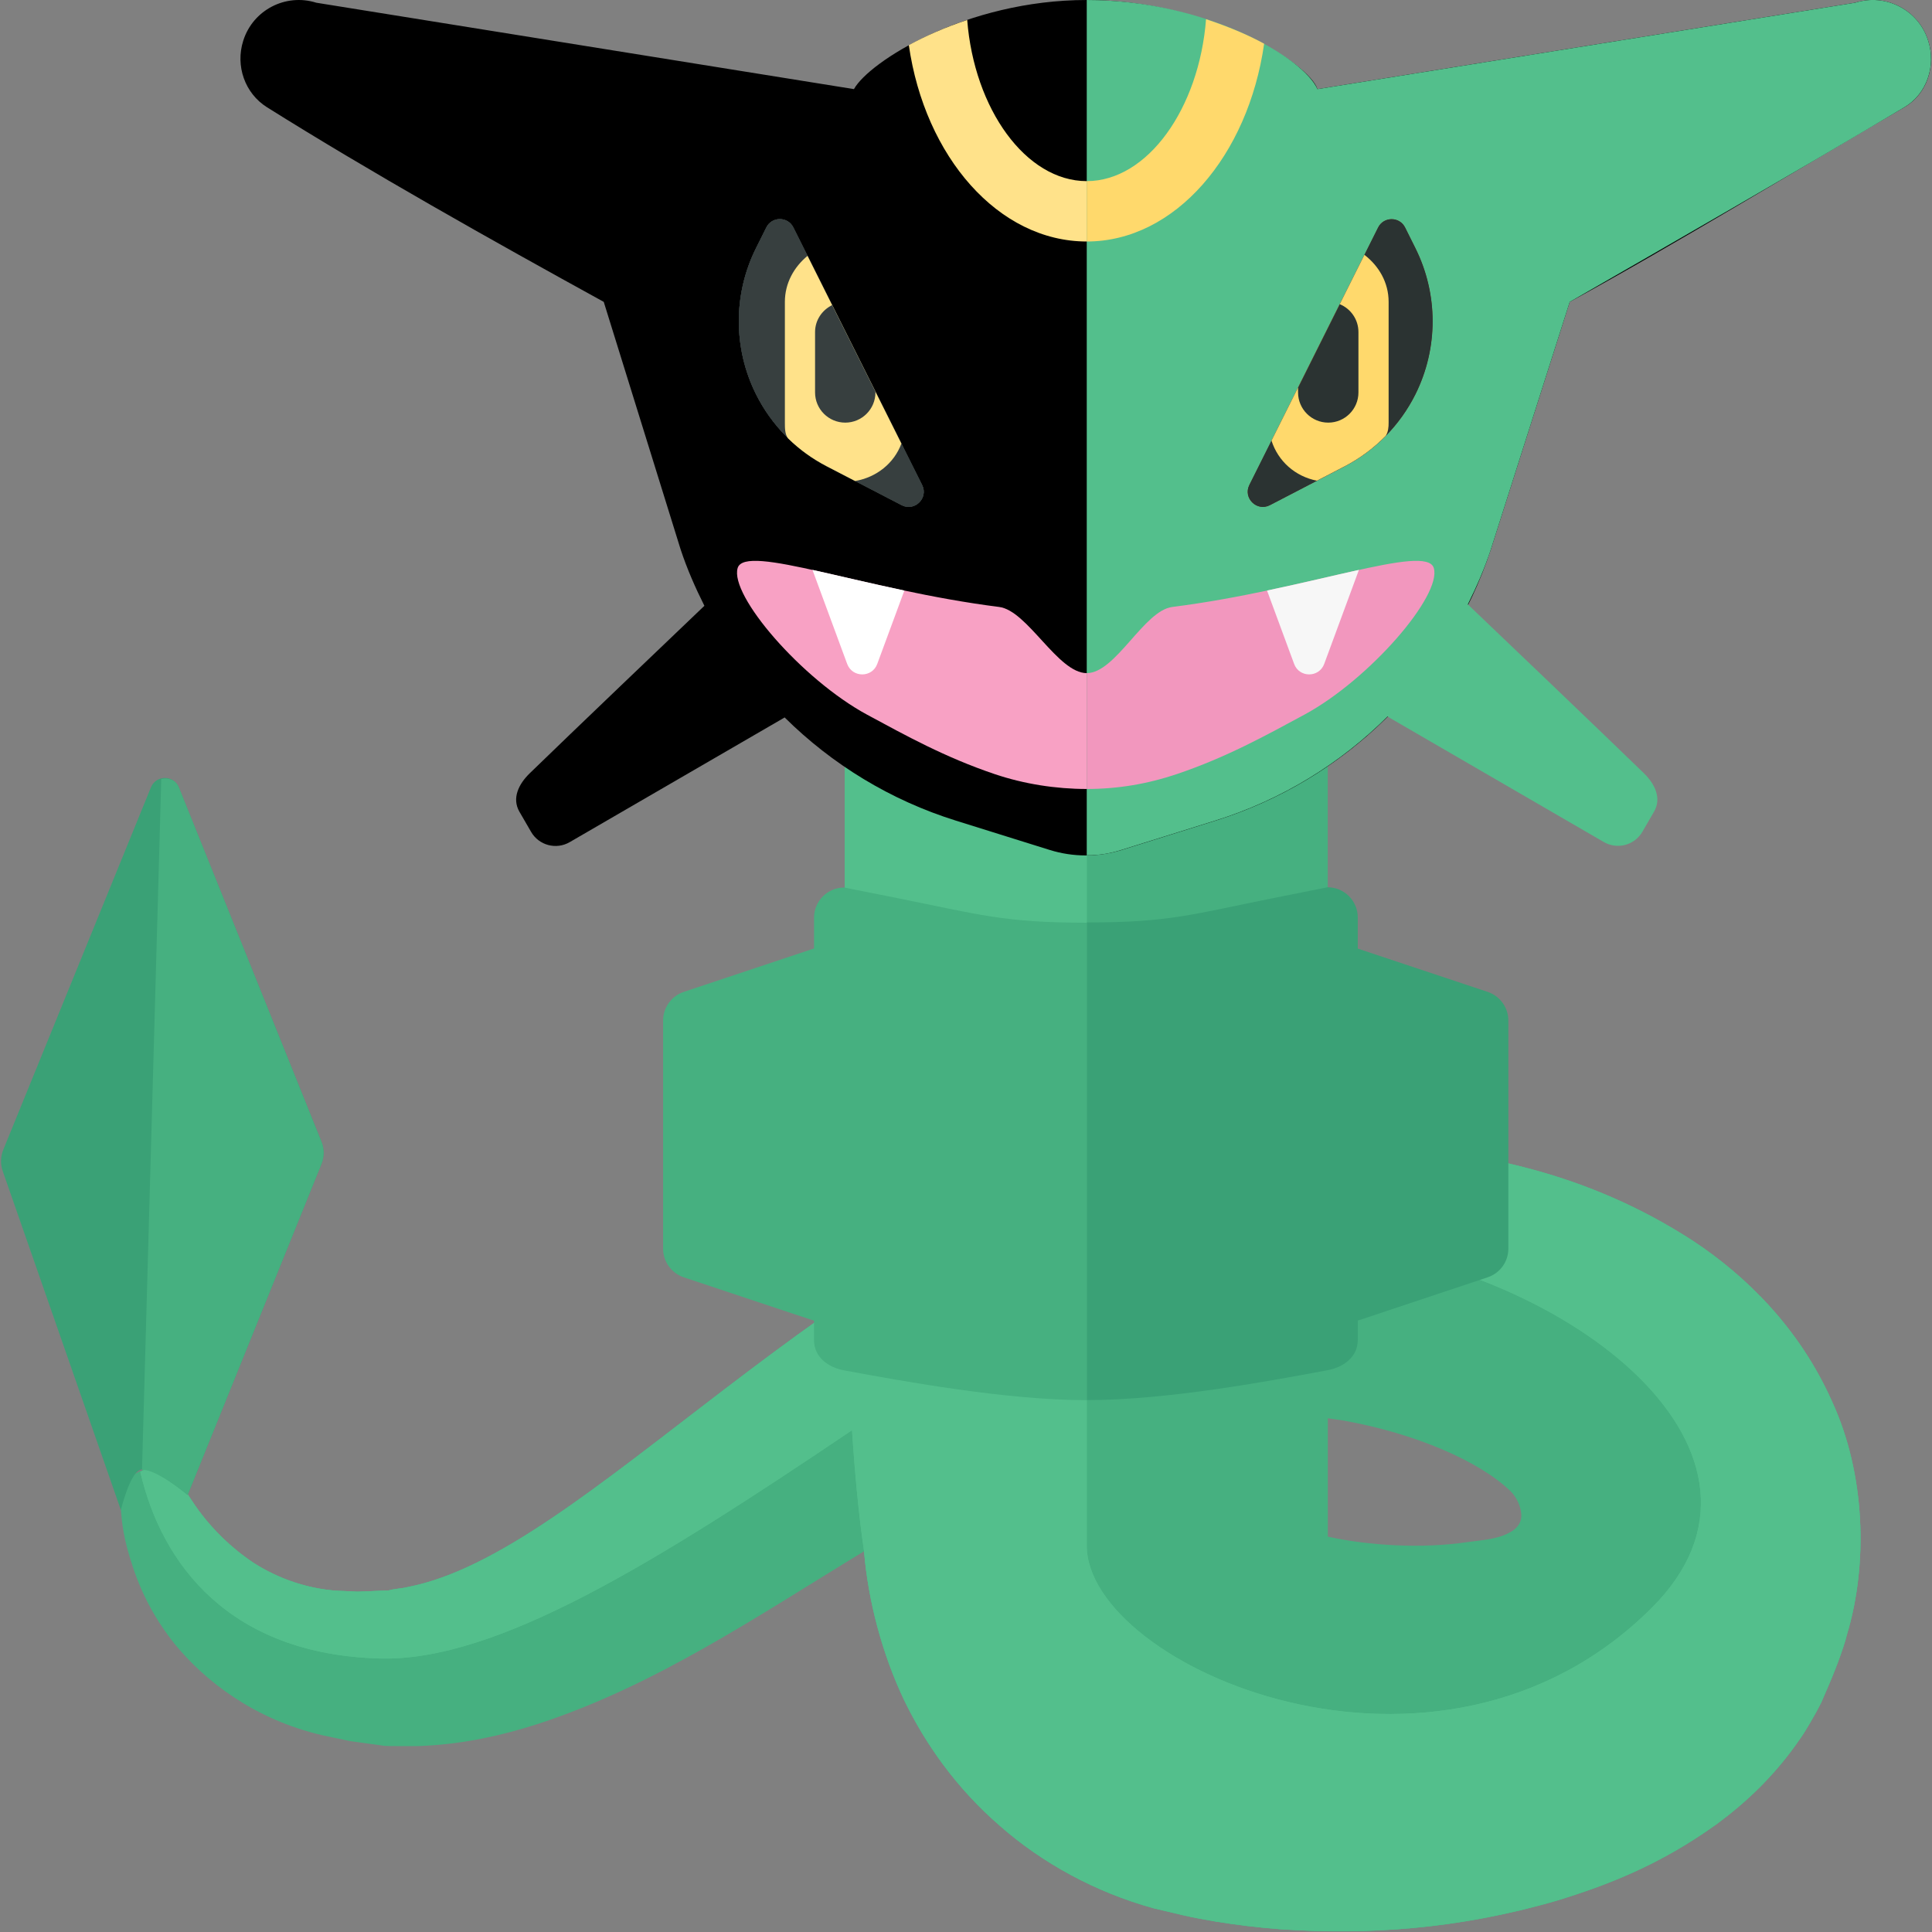<?xml version="1.0" encoding="utf-8"?>
<!-- Generator: Adobe Illustrator 22.0.1, SVG Export Plug-In . SVG Version: 6.00 Build 0)  -->
<svg version="1.1" id="icons" xmlns="http://www.w3.org/2000/svg" xmlns:xlink="http://www.w3.org/1999/xlink" x="0px" y="0px"
	 width="32px" height="32px" viewBox="0 0 32 32" style="enable-background:new 0 0 32 32;" xml:space="preserve">
<rect x="0" y="0" width="32" height="32" fill="#808080" stroke="none"/>
<style type="text/css">
	.white{fill:#FFFFFF;}
	.grey_01{fill:#F7F7F7;}
	.grey_16{fill:#373F3F;}
	.grey_17{fill:#2B3332;}
	.aqua_04{fill:#53BF8C;}
	.aqua_05{fill:#46B080;}
	.aqua_06{fill:#3AA176;}
	.rose_09{fill:#F8A1C4;}
	.rose_10{fill:#F297BE;}
	.lemon_04{fill:#FFE28A;}
	.lemon_05{fill:#FFD96C;}
	.dandelion_02{fill:#FFCF6E;}
</style>
<g>
	<path class="aqua_05" d="M30.341,23.206c-0.543-1.217-1.427-2.075-2.295-2.65c-1.77-1.15-3.562-1.474-5.243-1.594
		c-0.274-0.017-0.541-0.015-0.811-0.017v-8.325c-1.063,0.876-2.464,1.413-4.005,1.413c-1.536,0-2.934-0.534-3.995-1.405v10.935
		c-0.119,0.081-0.245,0.16-0.36,0.241c-2.314,1.638-4.14,3.296-5.747,4.082c-0.397,0.195-0.771,0.328-1.117,0.397
		c-0.088,0.023-0.171,0.026-0.255,0.042c0,0-0.063,0.01-0.079,0.013c0.138,0.003,0.032,0.001,0.049,0.002l-0.044,0.002l-0.175,0.007
		c-0.116,0.005-0.23,0.009-0.343,0.014l-0.2-0.01c-0.596-0.01-1.128-0.215-1.519-0.466c-0.802-0.534-1.107-1.2-1.094-1.128
		c-0.069-0.306-0.373-0.497-0.679-0.428c-0.306,0.069-0.497,0.373-0.428,0.679c0.01,0.024,0.004,0.245,0.105,0.632
		c0.105,0.38,0.286,0.96,0.784,1.583c0.499,0.613,1.317,1.254,2.453,1.517c0.149,0.031,0.301,0.063,0.455,0.096
		c0.112,0.015,0.225,0.031,0.341,0.047l0.174,0.024c0,0,0.044,0.006,0.055,0.008L6.45,28.92l0.029,0l0.115,0.001
		c0.152-0.002,0.312,0.006,0.466-0.007c0.627-0.033,1.254-0.167,1.855-0.362c1.952-0.638,3.642-1.793,5.397-2.858
		c0.068,0.825,0.302,1.702,0.66,2.458c0.358,0.743,0.881,1.478,1.588,2.089c0.698,0.615,1.586,1.104,2.555,1.369
		c0.156,0.037,0.314,0.074,0.474,0.112c0.22,0.052,0.365,0.072,0.552,0.107c0.353,0.057,0.71,0.1,1.07,0.127
		c1.441,0.095,2.924,0.004,4.571-0.473c0.824-0.252,1.699-0.584,2.65-1.267c0.471-0.347,0.969-0.802,1.399-1.438
		c0.054-0.075,0.105-0.165,0.155-0.249l0.074-0.129l0.036-0.065l0.07-0.134l0.099-0.229c0.104-0.237,0.267-0.648,0.329-0.904
		C30.94,25.911,30.901,24.414,30.341,23.206z M25.093,25.324c-0.015,0.013-0.031,0.025-0.049,0.036
		c-0.223,0.14-0.492,0.146-0.744,0.183c-0.742,0.109-1.62,0.06-2.305-0.091c-0.001,0-0.001-0.002-0.002-0.003v-1.958
		c0.097,0.016,0.198,0.025,0.293,0.044c1.141,0.208,2.206,0.656,2.732,1.162c0.098,0.094,0.168,0.246,0.179,0.379
		C25.205,25.179,25.166,25.261,25.093,25.324z"/>
	<g>
		<g>
			<polygon class="aqua_04" points="21.988,10.625 21.977,10.634 21.988,10.63 			"/>
			<path class="aqua_04" d="M30.341,23.206c-0.543-1.217-1.427-2.075-2.295-2.65c-1.77-1.15-3.562-1.474-5.243-1.594
				c-0.274-0.017-0.541-0.015-0.811-0.017l-0.002,1.644c4.106,0.437,7.89,3.519,5.372,6.038C23.816,30.174,18,27.596,18,25.602
				V12.034c-1.536,0-2.946-0.534-4.007-1.405v10.935c-0.119,0.081-0.245,0.16-0.36,0.241c-2.314,1.638-4.14,3.296-5.747,4.082
				c-0.397,0.195-0.771,0.328-1.117,0.397c-0.088,0.023-0.171,0.026-0.255,0.042c0,0-0.063,0.01-0.079,0.013
				c0.138,0.003,0.032,0.001,0.049,0.002l-0.044,0.002l-0.175,0.007c-0.116,0.005-0.23,0.009-0.343,0.014l-0.2-0.01
				c-0.596-0.01-1.128-0.215-1.519-0.466c-0.802-0.534-1.107-1.2-1.094-1.128c-0.069-0.306-0.373-0.497-0.679-0.428
				c-0.039,0.009-0.07,0.031-0.106,0.047c0.352,1.531,1.482,3.028,3.976,3.091c1.926,0.048,4.542-1.576,7.812-3.781
				c0.046,0.702,0.11,1.4,0.199,2.003c0.068,0.825,0.302,1.702,0.66,2.458c0.358,0.743,0.881,1.478,1.588,2.089
				c0.698,0.615,1.586,1.104,2.555,1.369c0.156,0.037,0.314,0.074,0.474,0.112c0.22,0.052,0.365,0.072,0.552,0.107
				c0.353,0.057,0.71,0.1,1.07,0.127c1.441,0.095,2.924,0.004,4.571-0.473c0.824-0.252,1.699-0.584,2.65-1.267
				c0.471-0.347,0.969-0.802,1.399-1.438c0.054-0.075,0.105-0.165,0.155-0.249l0.074-0.129l0.036-0.065l0.07-0.134l0.099-0.229
				c0.104-0.237,0.267-0.648,0.329-0.904C30.94,25.911,30.901,24.414,30.341,23.206z"/>
		</g>
		<g>
			<polygon class="st127" points="21.988,10.625 21.977,10.634 21.988,10.63 			"/>
			<path class="aqua_04" d="M30.341,23.206c-0.543-1.217-1.427-2.075-2.295-2.65c-1.77-1.15-3.562-1.474-5.243-1.594
				c-0.274-0.017-0.541-0.015-0.811-0.017l-0.002,1.644c4.106,0.437,7.89,3.519,5.372,6.038C23.816,30.174,18,27.596,18,25.602
				V12.034c-1.536,0-2.946-0.534-4.007-1.405v10.935c-0.119,0.081-0.245,0.16-0.36,0.241c-2.314,1.638-4.14,3.296-5.747,4.082
				c-0.397,0.195-0.771,0.328-1.117,0.397c-0.088,0.023-0.171,0.026-0.255,0.042c0,0-0.063,0.01-0.079,0.013
				c0.138,0.003,0.032,0.001,0.049,0.002l-0.044,0.002l-0.175,0.007c-0.116,0.005-0.23,0.009-0.343,0.014l-0.2-0.01
				c-0.596-0.01-1.128-0.215-1.519-0.466c-0.802-0.534-1.107-1.2-1.094-1.128c-0.069-0.306-0.373-0.497-0.679-0.428
				c-0.039,0.009-0.07,0.031-0.106,0.047c0.352,1.531,1.482,3.028,3.976,3.091c1.926,0.048,4.542-1.576,7.812-3.781
				c0.046,0.702,0.11,1.4,0.199,2.003c0.068,0.825,0.302,1.702,0.66,2.458c0.358,0.743,0.881,1.478,1.588,2.089
				c0.698,0.615,1.586,1.104,2.555,1.369c0.156,0.037,0.314,0.074,0.474,0.112c0.22,0.052,0.365,0.072,0.552,0.107
				c0.353,0.057,0.71,0.1,1.07,0.127c1.441,0.095,2.924,0.004,4.571-0.473c0.824-0.252,1.699-0.584,2.65-1.267
				c0.471-0.347,0.969-0.802,1.399-1.438c0.054-0.075,0.105-0.165,0.155-0.249l0.074-0.129l0.036-0.065l0.07-0.134l0.099-0.229
				c0.104-0.237,0.267-0.648,0.329-0.904C30.94,25.911,30.901,24.414,30.341,23.206z"/>
		</g>
	</g>
	<path class="aqua_06" d="M24.641,16.429l-2.152-0.717v-0.516c0-0.276-0.224-0.5-0.5-0.5l-0.877,0.175
		c-1.361,0.272-1.731,0.408-3.112,0.408v7.911c1.333,0,2.995-0.31,3.989-0.495c0.271-0.051,0.5-0.224,0.5-0.5v-0.322l2.152-0.717
		c0.204-0.068,0.342-0.259,0.342-0.474v-3.779C24.983,16.688,24.845,16.497,24.641,16.429z"/>
	<path class="aqua_05" d="M18,15.283c-1.381,0-1.78-0.136-3.14-0.408l-0.877-0.175c-0.276,0-0.5,0.224-0.5,0.5v0.51l-2.158,0.719
		c-0.204,0.068-0.342,0.259-0.342,0.474v3.779c0,0.215,0.138,0.406,0.342,0.474l2.158,0.719v0.323c0,0.276,0.228,0.45,0.5,0.5
		c0.988,0.182,2.684,0.493,4.017,0.493V15.283z"/>
	<path class="aqua_06" d="M2.5,13.041l-2.446,6.003c-0.046,0.113-0.049,0.238-0.009,0.353l1.957,5.614c0,0,0.146-0.61,0.322-0.667
		c0.211-0.069,0.784,0.416,0.784,0.416l2.215-5.479c0.049-0.12,0.049-0.254,0-0.374l-2.361-5.865
		C2.879,12.834,2.585,12.833,2.5,13.041z"/>
	<path class="aqua_05" d="M2.963,13.042c-0.051-0.128-0.18-0.168-0.292-0.139L2.352,24.349c0.226-0.032,0.756,0.412,0.756,0.412
		l2.215-5.479c0.049-0.12,0.049-0.254,0-0.374L2.963,13.042z"/>
	<path class="st137" d="M31.938,0.677l-0.002-0.006c-0.161-0.507-0.702-0.787-1.209-0.626l-8.906,1.431C21.687,1.042,20,0,18,0
		s-3.604,1.021-3.856,1.476L5.239,0.045C4.732-0.115,4.191,0.165,4.03,0.671L4.028,0.677c-0.131,0.414,0.027,0.869,0.395,1.1
		C6.125,2.844,8.125,3.969,10,5l1.273,4.099c0.107,0.324,0.243,0.634,0.394,0.935c-0.515,0.492-2.228,2.127-2.893,2.774
		c-0.185,0.18-0.299,0.415-0.17,0.638l0.193,0.333c0.129,0.223,0.415,0.299,0.638,0.17l3.555-2.062
		c0.002-0.001,0.003-0.003,0.005-0.005c0.786,0.779,1.754,1.372,2.84,1.711l1.552,0.485c0.388,0.121,0.804,0.121,1.192,0
		l1.552-0.485c2.157-0.673,3.855-2.346,4.562-4.492L26,5c1.689-0.921,3.756-2.184,5.543-3.224
		C31.918,1.558,32.069,1.091,31.938,0.677z"/>
	<path class="aqua_04" d="M31.938,0.677l-0.002-0.006c-0.161-0.507-0.702-0.787-1.209-0.626l-8.906,1.431C21.6,0.965,20,0,18,0
		v14.167c0.201,0,0.385-0.03,0.579-0.091l1.552-0.485c1.093-0.341,2.067-0.941,2.855-1.727C22.995,11.87,23,11.88,23.01,11.885
		l3.555,2.062c0.223,0.129,0.508,0.053,0.638-0.17l0.193-0.333c0.129-0.223,0.015-0.458-0.169-0.638
		c-0.673-0.654-2.424-2.327-2.915-2.795c0.146-0.294,0.278-0.597,0.382-0.913L26,5c1.689-0.971,3.575-2.053,5.543-3.224
		C31.916,1.555,32.069,1.091,31.938,0.677z"/>
	<g>
		<g>
			<path class="dandelion_02" d="M20.693,8.033l2.133-4.265c0.092-0.184,0.355-0.184,0.447,0l0.17,0.341
				c0.381,0.763,0.381,1.661,0,2.424v0c-0.256,0.512-0.668,0.93-1.176,1.194l-1.235,0.641C20.817,8.478,20.585,8.249,20.693,8.033z"
				/>
			<path class="dandelion_02" d="M22.677,6.511c0-0.246-0.002-1.059-0.357-1.233l-0.637,1.273c0.018,0.279,0.229,0.71,0.493,0.71
				C22.453,7.261,22.677,6.787,22.677,6.511z"/>
		</g>
		<g>
			<path class="grey_17" d="M20.693,8.033l2.133-4.265c0.092-0.184,0.355-0.184,0.447,0l0.17,0.341c0.381,0.763,0.381,1.661,0,2.424
				v0c-0.256,0.512-0.668,0.93-1.176,1.194l-1.235,0.641C20.817,8.478,20.585,8.249,20.693,8.033z"/>
			<path class="grey_17" d="M22.677,6.511c0-0.246-0.002-1.059-0.357-1.233l-0.637,1.273c0.018,0.279,0.229,0.71,0.493,0.71
				C22.453,7.261,22.677,6.787,22.677,6.511z"/>
		</g>
	</g>
	<path class="rose_10" d="M18,11.149v1.919c0.51,0,1.003-0.082,1.49-0.246c0.822-0.277,1.481-0.643,2.113-0.984
		c1.084-0.586,2.282-1.978,2.145-2.43c-0.126-0.413-2.093,0.362-4.33,0.645C18.946,10.111,18.48,11.149,18,11.149z"/>
	<path class="grey_01" d="M20.986,9.781l0.449,1.216c0.085,0.231,0.412,0.231,0.498,0l0.575-1.558
		C22.077,9.534,21.56,9.66,20.986,9.781z"/>
	<path class="rose_09" d="M18,11.149v1.919c-0.51,0-1.038-0.082-1.524-0.246c-0.822-0.277-1.481-0.643-2.113-0.984
		c-1.084-0.586-2.282-1.978-2.145-2.43c0.126-0.413,2.093,0.362,4.33,0.645C17.019,10.111,17.52,11.149,18,11.149z"/>
	<path class="white" d="M14.979,9.781l-0.449,1.216c-0.085,0.231-0.412,0.231-0.498,0l-0.575-1.558
		C13.889,9.534,14.406,9.66,14.979,9.781z"/>
	<g>
		<g>
			<path class="grey_16" d="M15.273,8.033L13.14,3.767c-0.092-0.184-0.355-0.184-0.447,0l-0.17,0.341
				c-0.381,0.763-0.381,1.661,0,2.424l0,0c0.256,0.512,0.668,0.93,1.176,1.194l1.235,0.641C15.149,8.478,15.381,8.249,15.273,8.033z
				"/>
		</g>
		<g>
			<path class="grey_16" d="M15.273,8.033L13.14,3.767c-0.092-0.184-0.355-0.184-0.447,0l-0.17,0.341
				c-0.381,0.763-0.381,1.661,0,2.424l0,0c0.256,0.512,0.668,0.93,1.176,1.194l1.235,0.641C15.149,8.478,15.381,8.249,15.273,8.033z
				"/>
		</g>
	</g>
	<path class="grey_17" d="M20.693,8.033l2.133-4.265c0.092-0.184,0.355-0.184,0.447,0l0.17,0.341c0.381,0.763,0.381,1.661,0,2.424v0
		c-0.256,0.512-0.668,0.93-1.176,1.194l-1.235,0.641C20.817,8.478,20.585,8.249,20.693,8.033z"/>
	<g>
		<g>
			<path class="grey_16" d="M15.273,8.033L13.14,3.767c-0.092-0.184-0.355-0.184-0.447,0l-0.17,0.341
				c-0.381,0.763-0.381,1.661,0,2.424l0,0c0.256,0.512,0.668,0.93,1.176,1.194l1.235,0.641C15.149,8.478,15.381,8.249,15.273,8.033z
				"/>
		</g>
		<g>
			<path class="grey_16" d="M15.273,8.033L13.14,3.767c-0.092-0.184-0.355-0.184-0.447,0l-0.17,0.341
				c-0.381,0.763-0.381,1.661,0,2.424l0,0c0.256,0.512,0.668,0.93,1.176,1.194l1.235,0.641C15.149,8.478,15.381,8.249,15.273,8.033z
				"/>
		</g>
	</g>
	<path class="lemon_04" d="M13.375,4.238C13.152,4.422,13,4.689,13,5v2c0,0.09,0,0.194,0.053,0.261
		c0.191,0.187,0.406,0.341,0.646,0.465l0.465,0.241c0.353-0.061,0.644-0.292,0.766-0.62L13.375,4.238z"/>
	<path class="grey_16" d="M13.783,5.054C13.617,5.135,13.5,5.302,13.5,5.5v1C13.5,6.776,13.724,7,14,7s0.5-0.224,0.5-0.5V6.487
		L13.783,5.054z"/>
	<path class="lemon_05" d="M23,5c0-0.322-0.163-0.596-0.401-0.779L21.06,7.298c0.11,0.343,0.393,0.593,0.752,0.664l0.455-0.236
		c0.257-0.133,0.486-0.304,0.686-0.508C22.994,7.151,23,7.076,23,7V5z"/>
	<path class="grey_17" d="M22.5,6.5v-1c0-0.209-0.128-0.387-0.31-0.462l-0.69,1.38V6.5C21.5,6.776,21.724,7,22,7
		S22.5,6.776,22.5,6.5z"/>
	<path class="lemon_05" d="M20.938,0.724c-0.275-0.15-0.593-0.283-0.962-0.406C19.862,1.793,19.009,3,18,3v1
		C19.465,4,20.675,2.575,20.938,0.724z"/>
	<path class="lemon_04" d="M18,4V3c-1.009,0-1.865-1.195-1.98-2.67c-0.368,0.124-0.691,0.266-0.967,0.417
		C15.318,2.595,16.536,4,18,4z"/>
</g>
</svg>
